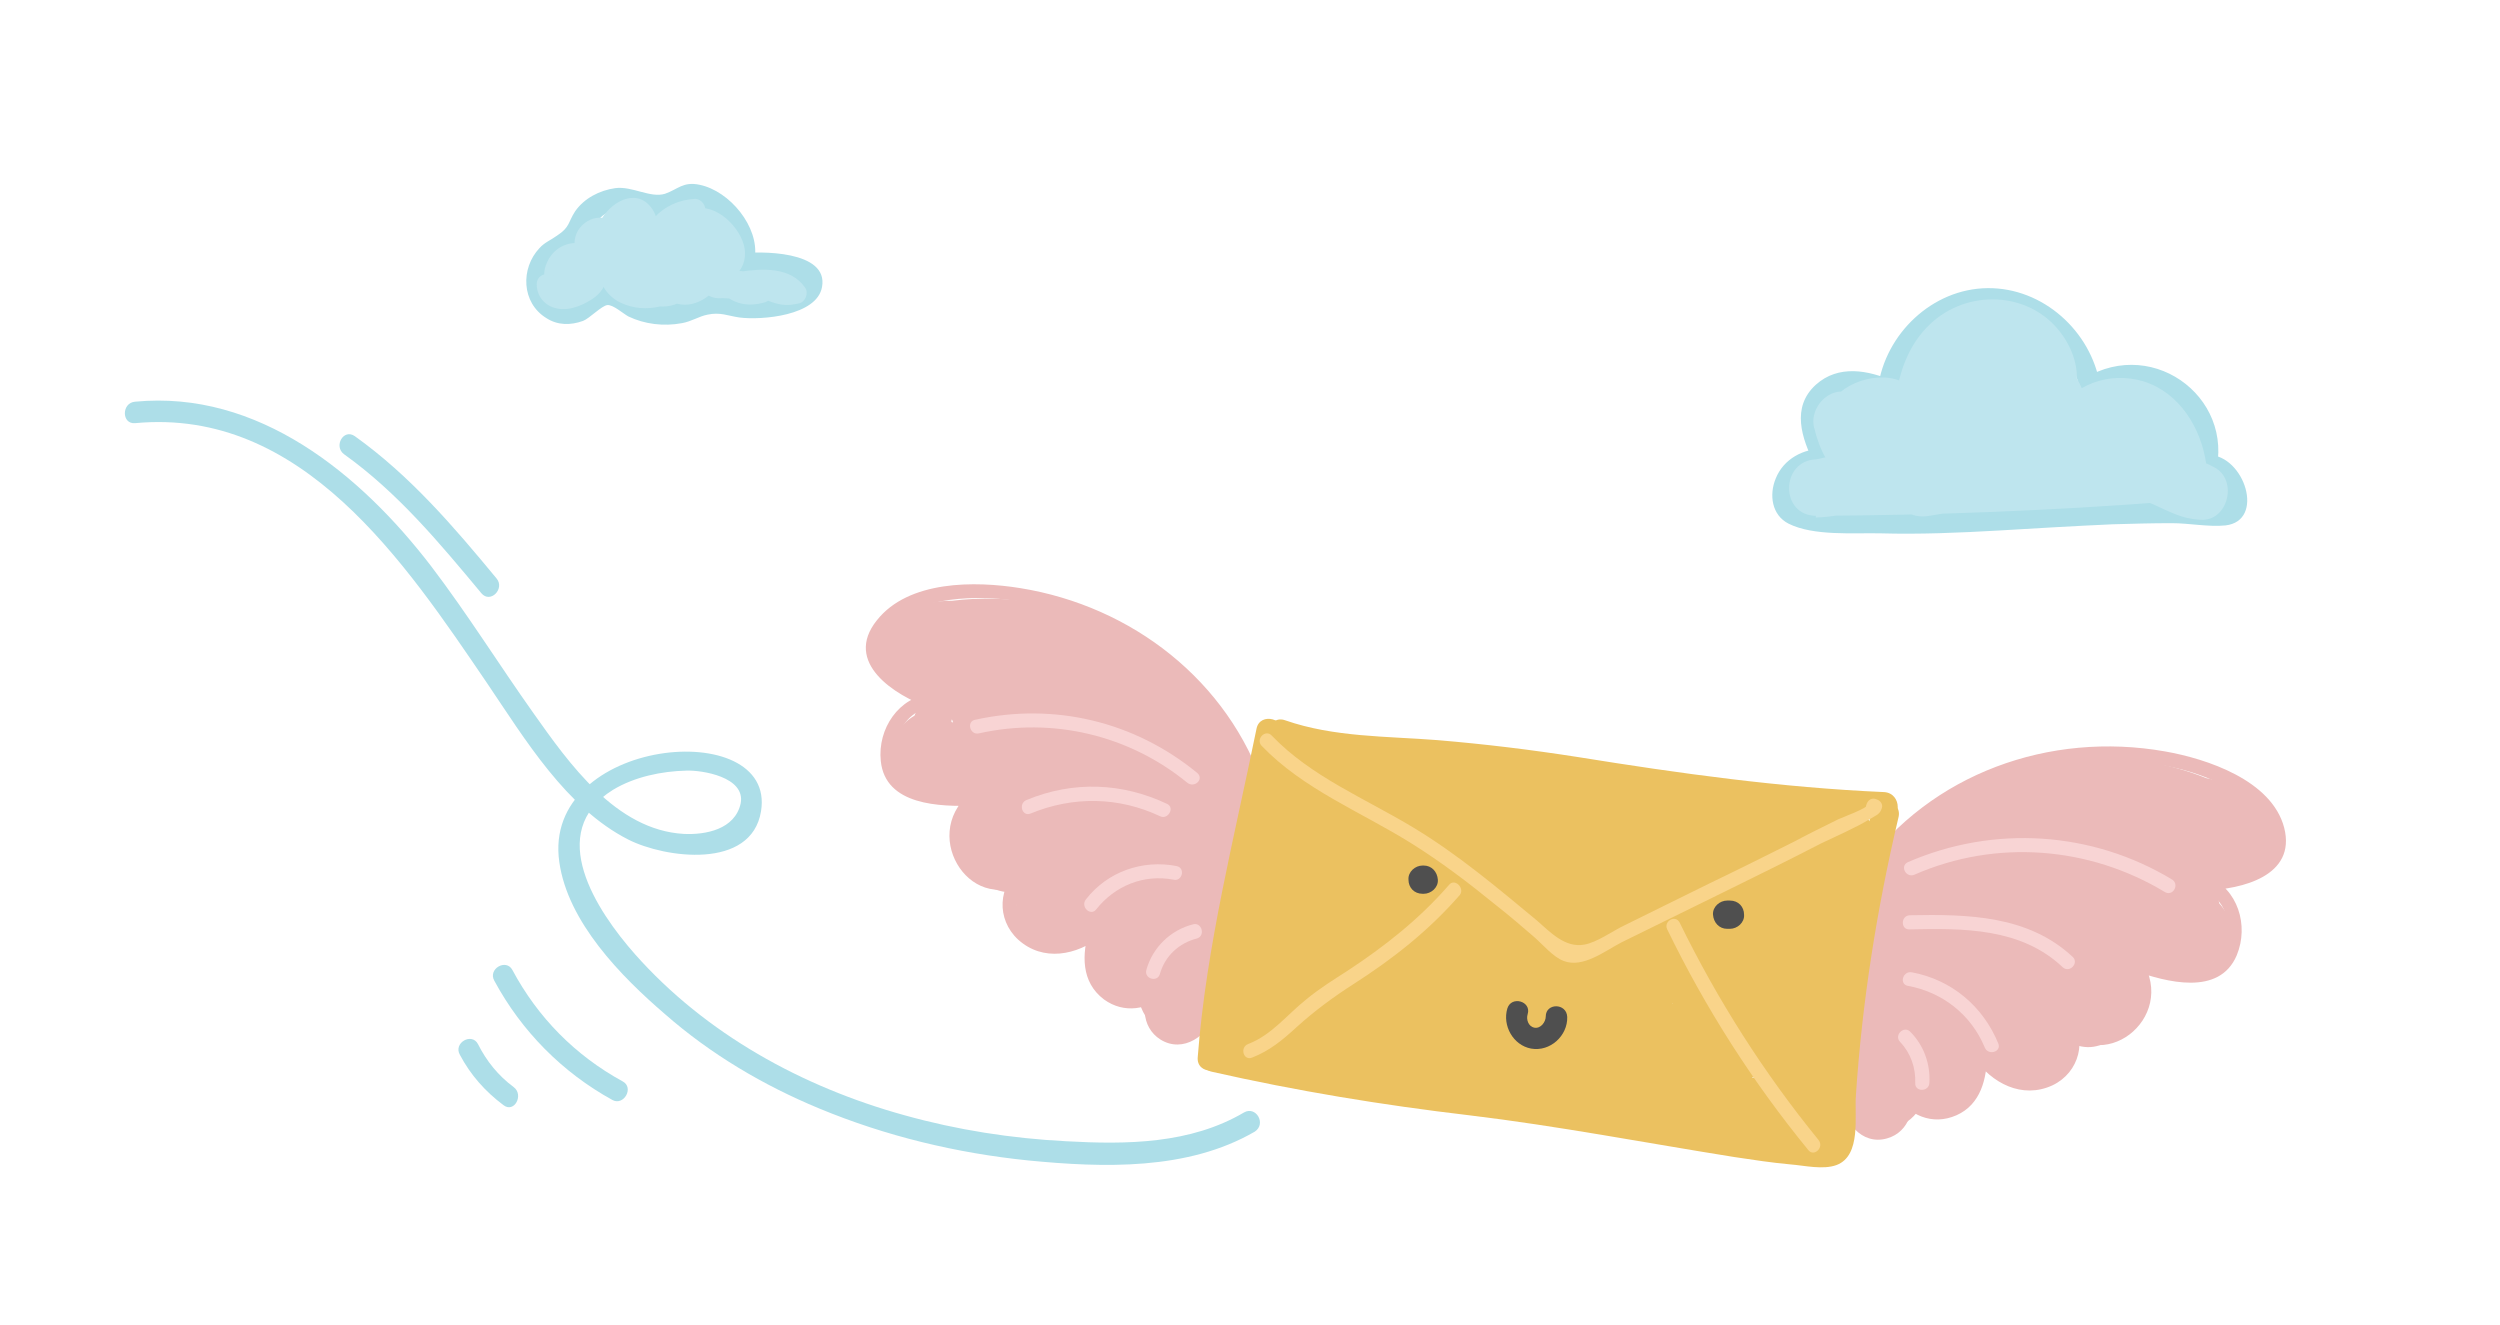 <?xml version="1.0" encoding="utf-8"?>
<!-- Generator: Adobe Illustrator 19.0.0, SVG Export Plug-In . SVG Version: 6.00 Build 0)  -->
<svg version="1.1" xmlns="http://www.w3.org/2000/svg" xmlns:xlink="http://www.w3.org/1999/xlink" x="0px" y="0px"
	 viewBox="0 0 442.5 234.5" style="enable-background:new 0 0 442.5 234.5;" xml:space="preserve">
<style type="text/css">
	.st0{fill:#EBBAB9;}
	.st1{fill:#F8D4D4;}
	.st2{fill:#EBC160;}
	.st3{fill:#F9D48A;}
	.st4{fill:#4F4F4F;}
	.st5{fill:#ADDEE8;}
	.st6{fill:#BEE5EE;}
</style>
<g id="wings">
	<g id="XMLID_91_">
		<g id="XMLID_109_">
			<path id="XMLID_113_" class="st0" d="M331.7,155.1c9-12.5,23.3-19.7,38.5-20.4c7.3-0.3,15,0.5,21.7,3.5c3.4,1.6,8,4.2,9.4,7.9
				c3,7.8-5.8,8.9-10.9,9c-1.5,0-1.6,1.9-0.3,2.5c6.2,2.5,5.5,12.7-1.3,13.9c-3.2,0.6-7.4-1-10.4-2c-1-0.4-2,0.9-1.4,1.8
				c4.6,7.3-5,15.9-10.5,8.4c-0.9-1.3-3.1-0.1-2.2,1.3c2.5,3.5,1.1,8.1-3.2,9.3c-3.9,1.2-7.4-1.2-9.5-4.3c-0.7-1-2.3-0.7-2.3,0.6
				c0,1.9,0,4.7-1.3,6.2c-2.9,3.7-7.8,3.6-10.4-0.4c-0.9-1.4-2.9-0.2-2.2,1.3c1.3,3.6,0.3,4.9-3.1,3.6c-2.9,0.9-4.1-0.1-3.6-3.1
				c0.1-1.6-2.4-1.6-2.5,0c-0.2,4.2,3.3,8.6,7.8,7.3c4-1.1,5.4-5.8,3.6-9.2c-0.7,0.4-1.4,0.8-2.2,1.3c2.4,3.8,6.6,5.7,10.9,3.8
				c4.3-1.9,5.4-6.5,5.4-10.8c-0.8,0.2-1.6,0.4-2.3,0.6c3.1,4.5,8.5,7.4,13.9,4.9c4.8-2.3,6.2-8.1,3.2-12.4
				c-0.7,0.4-1.4,0.8-2.2,1.3c7.4,10,21.3-0.7,14.8-11c-0.5,0.6-0.9,1.2-1.4,1.8c5.7,2,15.1,4.6,18.2-2.7c2.2-5.3,0.2-11.8-5.2-14
				c-0.1,0.8-0.2,1.6-0.3,2.5c6.3-0.2,16.1-2.5,13.9-11.1c-2.2-8.4-13.7-12.2-21.1-13.5c-20.4-3.6-41.4,3.9-53.6,20.8
				C328.6,155.1,330.8,156.4,331.7,155.1L331.7,155.1z"/>
		</g>
	</g>
	<g id="XMLID_90_">
		<g id="XMLID_104_">
			<path id="XMLID_108_" class="st0" d="M366.1,167.5c0.5-1,0.5-1.1,1.6-1.3c-2.8-3.7-5.6-7.3-8.5-11c-2.6,3.9-6.2,7.2-10.5,9
				c3.1,3.1,6.2,6.2,9.2,9.2c1.3-6.9,6.5-11.3,11.6-15.7c5.8-5-0.4-14.5-7.3-12.5c-4.5,1.3-8.6,3.2-12.3,6c3,3.9,6.1,7.9,9.1,11.8
				c3.2-4.2,6.1-8.4,8.5-13.1c2.8-5.5-1.9-13.2-8.5-11c-5.8,1.9-10.8,4.9-14.8,9.5c3.9,3,7.9,6.1,11.8,9.1c1.5-2.7,3-5.5,4.4-8.2
				c3.1-5.7-2-12.7-8.5-11c-4.5,1.2-8.1,3.2-11.6,6.1c-6.6,5.3,2.1,16.7,9.1,11.8c13-9.2,28.9-9.7,42.2-1c7.4,4.8,14.6-5.7,9.1-11.8
				c-7.8-8.7-22.1-7.8-28.3,2.3c-2.8,4.5-3.8,10.9,0.8,14.6c2.4,1.9,5.2,2.3,8.1,1.3c2.3-0.8,3.6-2.7,5.7-3.7
				c-1.3,0.3-2.5,0.7-3.8,1c0.1,0,0.2,0,0.3-0.1c-1.1-4.2-2.2-8.4-3.3-12.5c-2.6,2.5-5.8,5.1-5.8,9.1c0,1.8,0.7,3.7,1.8,5.2
				c0.1,0.1,1.8,1.8,1.6,1.4c0.5,1.1,0.1,2.9,0.5,4.2c0.7,2.1,2.1,3.9,4,5c3.6,2,7.3,1,10.3-1.5c5.7-4.6,0.3-12.1-5.3-12.8
				c-6.1-0.7-15-3.7-20.4,0.5c-5.9,4.6-2.8,12.1-4.7,18.3c-1.9,5.9,5.6,12.3,11,8.5c4.6-3.2,6.5-7.7,5.8-13.3
				c-0.7-5.7-1.7-10,0-15.7c1.1-3.6-1.3-8.5-5.2-9.2c-10.9-2-14.8,11.1-19.1,18.8c-2,3.7-5,7.6-6,11.8c-0.5,2.1-0.5,4.3,0.3,6.3
				c0.7,1.9,2.1,2.8,3,4.4c-0.3-1.9-0.5-3.9-0.8-5.8c-0.1,0.4-0.1,0.7-0.2,1.1c4.8,0,9.6,0,14.5,0c-2.3-6.5-6.9-12.8-13.8-14.7
				c-9-2.5-12.6,5.2-16.3,11.7c-2.2,3.9-0.4,10.1,4.5,11c2.1,0.4,3.8,0.5,5.9-0.1c-3.1-3.1-6.2-6.2-9.2-9.2
				c-0.4,1.7-0.8,2.5-1.8,3.9c4.3,2.5,8.6,5,13,7.6c4.6-6.8,0.6-16.4-7.7-17.4c-3.9-0.5-7.5,0.9-10.1,3.9c-2.5,2.9-1.6,6.2-3.2,9.3
				c-4.4,8.6,7.7,15.7,13,7.6c3.4-5.2,5.8-11,7.4-17c1-4,0.6-11.3,3.8-14.2c2.9-2.6,2.9-8.1,0-10.6c1.1,1,0.6,3.2,0.9,0.1
				c0.1-1.2,0-2.7-0.3-3.9c-0.6-2.4-2.3-4.5-4.6-5.4c-4.6-2-8.8,0.4-11.8,3.8c-6.5,7.6-4.6,17.2-6.9,26.2c-2.4,9.4,12.1,13.3,14.5,4
				c1.1-4.2,1.3-8.4,1.7-12.7c0.2-2.3,0.3-6.9,2.7-8.2c-1.9,0.3-3.9,0.5-5.8,0.8c0.2,0.1,0.5,0.1,0.7,0.2c-1.5-1.1-3-2.3-4.5-3.4
				c0.1,0.2,0.2,0.4,0.3,0.6c-0.3-1.3-0.7-2.5-1-3.8c0,4.7-0.5,8.9,3.5,12.4c0-3.5,0-7.1,0-10.6c-4.8,4.2-5.6,10-6.6,15.9
				c-1.2,6.6-3.3,12.7-6.9,18.3c4.3,2.5,8.6,5,13,7.6c0.8-1.6,1.4-3.1,1.8-4.8c0.1-0.9,0.3-1.8,0.4-2.7c0.8-2.8-1.5-4-7-3.5
				c-5.4,8.1,7.5,15.4,13,7.6c1.6-2.3,2.7-4.8,3.3-7.5c1.4-5.5-3.6-10.7-9.2-9.2c-0.3,0.1-0.6,0.2-1,0.3c1.3,0,2.7,0,4,0
				c-0.3-0.1-0.7-0.1-1-0.2c1.5,3.7,3,7.3,4.5,11c0.7-1.3,1.5-2.6,2.2-4c0.3-0.5,0.6-1.1,0.9-1.6c0.6-1,0.6-1.1,0.1-0.2
				c-1.3,0.3-2.5,0.7-3.8,1c1.4,0,2.9,3,3.3,4.1c2.2,6.2,13.3,8,14.5,0c0.5-3.3,0.4-6-1.8-8.6c-3.2-4,0,2-0.4,2
				c0.3-0.1,2.3-4.2,2.5-4.6c1.5-2.7,3-5.5,4.6-8.2c1-1.7,1.9-3.4,2.9-5.1c0.5-1,3.5-4.1,1.1-2.6c-1.9,0.3-3.9,0.5-5.8,0.8
				c0.4,0.1,0.7,0.1,1.1,0.2c-1.7-3.1-3.5-6.2-5.2-9.2c-1.2,3.9-1.9,8.1-1.8,12.3c0.1,1.8,0.3,3.7,0.6,5.5c0.2,1.1,0.4,2.2,0.7,3.3
				c0.3,1.2,0.8,0.8,1.5-1c3.7,2.8,7.3,5.6,11,8.5c0.8-2.5,1.3-5,1.5-7.7c0.1-1.1,0.1-2.2,0-3.3c0-0.5-0.1-1-0.1-1.5
				c0-1.7-0.6-1-1.8,2.1c-1.3,0.3-2.5,0.7-3.8,1c4.8-0.4,10.1,1,14.9,1.5c-1.8-4.3-3.5-8.5-5.3-12.8c-0.2,0.1-0.3,0.3-0.5,0.4
				c1.8-0.7,3.5-1.5,5.3-2.2c-0.2,0-0.5-0.1-0.7-0.1c1.8,0.7,3.5,1.5,5.3,2.2c1.4,1.2,1.7,4.2,1.1,0.4c-0.2-1.5-0.6-2.6-1.2-4
				c-0.4-0.8-0.8-1.4-1.3-2.1c-1.3-1.9-2.4-4.1-0.9-0.2c-0.3,1.9-0.5,3.9-0.8,5.8c0.4-0.7,1.9-1.7,2.4-2.2c4.2-4.1,2-10.9-3.3-12.5
				c-2.8-0.9-5.5-0.7-8.1,0.5c-1.8,0.8-3.1,2.5-4.8,3.3c2.5,0,5,0,7.6,0c-0.2-0.1-0.4-0.2-0.6-0.4c1.1,1.5,2.3,3,3.4,4.5
				c0.9,2.6-0.2,0,2.2-0.2c1.4-0.1,2.2,0.9,3,1.8c3-3.9,6.1-7.9,9.1-11.8c-17.4-11.4-40.3-11.1-57.4,1c3,3.9,6.1,7.9,9.1,11.8
				c1.5-1.2,3.2-1.8,5-2.2c-2.8-3.7-5.6-7.3-8.5-11c-1.5,2.7-3,5.5-4.4,8.2c-3.9,7.2,6,15.7,11.8,9.1c2.3-2.7,4.8-4.5,8.2-5.7
				c-2.8-3.7-5.6-7.3-8.5-11c-1.8,3.5-3.8,6.9-6.2,10.1c-2.3,3-3.1,6.6-0.6,9.8c2,2.7,6.7,4.2,9.7,1.9c2.7-2.1,5.4-3.6,8.7-4.5
				c-2.4-4.2-4.9-8.4-7.3-12.5c-6.9,6-13.8,12.9-15.5,22.3c-0.9,4.9,3.4,11.6,9.2,9.2c8.2-3.4,14.6-8.5,19.5-15.9
				c3.7-5.6-2.4-12.7-8.5-11c-4.6,1.2-8.3,4-10.6,8.2C348.5,168.4,361.5,176,366.1,167.5L366.1,167.5z"/>
		</g>
	</g>
	<g id="XMLID_9_">
		<g id="XMLID_70_">
			<path id="XMLID_96_" class="st0" d="M223.8,139.6c-6.4-19.1-23.4-32.3-43.2-35.5c-8-1.3-19.8-1.4-25.4,5.7
				c-6,7.5,3.2,13.3,9.4,15.5c0.1-0.8,0.2-1.6,0.3-2.5c-5.8,0.5-9.6,6.2-9,11.9c0.8,7.9,10.5,8.1,16.6,7.9c-0.3-0.7-0.6-1.4-0.9-2.1
				c-9,7.7,0.8,22.3,10.7,15c-0.5-0.7-1-1.3-1.5-2c-4.2,3.2-4.5,9.2-0.6,12.8c4.4,4,10.4,2.8,14.7-0.6c-0.7-0.4-1.4-0.8-2.1-1.2
				c-1.3,4.4-1.5,9.3,2.6,12.4c3.6,2.6,7.8,1.8,11-0.9c-0.6-0.6-1.2-1.2-1.8-1.8c-2.8,2.7-2.7,7.6,0.8,9.8c4,2.5,8.6-0.7,9.6-4.8
				c0.4-1.6-2-2.2-2.4-0.7c-0.9,3.5-2.5,4.1-4.8,1.7c-3.2-0.5-3.6-2-1.4-4.3c1.2-1.1-0.6-2.8-1.8-1.8c-1.4,0.6-2.7,1.2-4.1,1.8
				c-2.6,0.1-4.2-1-4.7-3.6c-1.6-3-1.5-4.2-0.6-7.3c0.4-1.3-1.2-1.9-2.1-1.2c-3.2,2.5-7.8,3.7-11.1,0.6c-3-2.7-2.5-6.9,0.6-9.3
				c1.1-0.9-0.4-2.8-1.5-2c-7.5,5.6-14.6-5.1-7.7-11c0.8-0.7,0.2-2.2-0.9-2.1c-3.3,0.1-8.6,0.6-11.4-1.5c-4.9-3.7-2.4-12.7,3.9-13.3
				c1.4-0.1,1.7-2,0.3-2.5c-5.4-1.9-14.2-7.9-5.9-13.5c3.4-2.3,7.8-3.1,11.8-3.3c7.4-0.4,15.1,1.4,21.9,4.2
				c13.3,5.6,23.8,16.3,28.3,30C221.9,141.7,224.3,141.1,223.8,139.6L223.8,139.6z"/>
		</g>
	</g>
	<g id="XMLID_11_">
		<g id="XMLID_62_">
			<path id="XMLID_66_" class="st0" d="M199.4,138.2c-0.9-4.7-3.8-8.3-7.8-10.9c-5.6-3.5-12.8,2.3-11,8.5
				c2.2,7.7,6.4,14.5,12.6,19.7c5.3,4.4,12,1.3,12.8-5.3c1.1-9.5-3.5-18.1-8.3-25.9c-3.4,3.4-6.8,6.8-10.3,10.3
				c2.3,1.5,4.2,3.2,5.7,5.4c4.5,6.4,16.9,2.7,13.7-5.8c-1.6-4.3-2.8-8.7-3.6-13.2c-3.7,2.8-7.3,5.6-11,8.5c2.9,2.1,4.6,4.8,6,7.9
				c3.6,8.2,15.3,2.1,13.7-5.8c-0.6-3-1.2-6.1-1.8-9.1c-3.7,2.8-7.3,5.6-11,8.5c1.7,1,2.9,2.1,4,3.7c4.3-2.5,8.6-5,13-7.6
				c-13.2-17.3-34.5-25.2-55.7-19.1c1.9,4.6,3.9,9.1,5.8,13.7c1.1-0.6,2.1-1.2,3.3-0.5c1.5,0.8,0.7,2.3,1.6,1c1.5-1.1,3-2.3,4.5-3.4
				c-0.2,0.1-0.5,0.1-0.7,0.2c2.4,0.6,4.9,1.3,7.3,1.9c-1.4-1.3-2.1-3.3-3.6-4.6c-2.1-1.9-4.7-2.7-7.6-2.7c-5.8,0-9.2,6.3-6.5,11.3
				c0.4,0.8,1.3,2,1.6,2.9c0.3-1.9,0.5-3.9,0.8-5.8c1.2-1.5,2.4-2.4,0-1c-1.1,0.6-2.1,1.5-2.9,2.5c-0.7,0.8-1.4,1.7-1.9,2.6
				c-0.3,0.8-0.7,1.6-1,2.4c-0.7,1.4-0.1,0.9,1.6-1.6c1.9-0.3,3.9-0.5,5.8-0.8c-0.2,0-0.5-0.1-0.7-0.1c1.5,1.1,3,2.3,4.5,3.4
				c-0.1-0.2-0.2-0.4-0.4-0.5c-2.8,3.7-5.6,7.3-8.5,11c2.4,0.4,4.8,0.9,7.2,1.3c1.2,0.2,2.4,0.4,3.6,0.6c2.5,0.5,3.9,1.9,1.2-1.7
				c-2.1-2.9-1.6-2.6-2.5-0.4c-0.4,1-0.7,2.1-1,3.2c-0.6,2.5-0.8,5.2-0.8,7.8c4.7-1.3,9.3-2.5,14-3.8c-0.4,1.6-0.3,1.5,0.4-0.1
				c0.6-1,1.1-2,1.7-3c0.8-1.6,1.5-3.3,2.1-5c1.3-3.9,1.9-8.1,1.9-12.3c-2.5,2.5-5,5-7.5,7.5c0.3,0,0.6,0,0.8,0
				c-1.8-0.7-3.5-1.5-5.3-2.2c-0.5-1.2-0.5-1.1-0.2,0.1c0.2,1,0.4,1.9,0.6,2.9c0.3,1.3,0.5,2.6,0.8,3.8c0.7,3.4,1.4,6.8,2.1,10.2
				c0.3,1.3,0.4,3,0.9,4.3c0.1,0.6,0.2,1.1,0.4,1.7c2.4-2.8,2.8-3.8,1.2-3c-2.6,0.6-4.7,4.3-5,6.6c-1.3,8.5,8.5,12.8,13.7,5.8
				c0.1-0.1,4.5-3.3,4.4-2.8c-1.2-0.8-2.4-1.5-3.6-2.3c0.1,0.6,0.2,1.2,0.4,1.8c0,1.6,0.8,3.8,1.1,5.3c2.4-3.2,4.8-6.3,7.2-9.5
				c-0.3,0-0.7-0.1-1-0.1c1.3,0.3,2.5,0.7,3.8,1c-0.3-0.2-0.6-0.4-0.8-0.5c-5.1-3.2-11,1.1-11.3,6.5c-0.2,2.8,0.2,5.5,1,8.2
				c2.9,9.2,17.2,5.3,14.5-4c-4.8-1.7-7.4-1.1-7.7,1.7c-0.1,0.8-0.2,1.5-0.3,2.3c-0.2,1.9,0,3.6,0.3,5.5c4.8-1.3,9.6-2.7,14.5-4
				c-1.8-6.3-1.9-12.7-1.1-19.1c0.8-6.3,1.6-11.9-1.8-17.6c-0.9,3.4-1.8,6.8-2.7,10.3c2.3-1,3.8-2.8,5-5.1c0.4-0.9,0.8-1.8,1-2.7
				c0.4-1.7,1.3-2.5-0.7-0.2c-1.8,0.7-3.5,1.5-5.3,2.2c0.2,0,0.5,0,0.7,0.1c-1.8-0.7-3.5-1.5-5.3-2.2c1.8,1.7,0.3,6.6-0.1,8.6
				c-0.9,4.2-1.9,8.3-2.1,12.6c-0.5,9.6,14.5,9.6,15,0c0.5-9.6,5.3-18.4,0.7-27.8c-2-4.1-6-7.4-10.9-6c-2,0.6-3.8,2.1-4.9,3.9
				c-0.6,1-1.1,2.5-1.3,3.6c-0.1,0.4-0.2,0.8-0.2,1.3c-0.3,1.3,0,0.9,0.9-1.2c-3.7,1.6-4.6,7.1-2.7,10.3c1.1,1.8,0.5,4,0.2,6
				c-0.4,3.1-0.8,6.1-1,9.2c-0.3,6,0.5,12.1,2.1,18c2.7,9.4,16.1,5.4,14.5-4c-0.4-2.5,1.1-5.8,0-8.9c-1.4-4-4.8-6.7-9-7.4
				c-8.4-1.4-14.5,6.9-12.2,14.7c4.8-1.3,9.6-2.7,14.5-4c-0.5-1.7-0.6-2.5-0.5-4.2c-3.8,2.2-7.5,4.3-11.3,6.5
				c1.8,1.2,3.5,1.4,5.6,1.7c5.2,0.6,8.1-5.3,7.2-9.5c-1.5-7.3-2.8-15.6-12.2-15.7c-7.3-0.1-13.3,4.6-17.5,10.2
				c4.6,1.9,9.1,3.9,13.7,5.8c-0.2,1.2-2.5,2.6-0.3,1.5c1.1-0.5,2-1.7,2.7-2.7c1.2-1.7,1.9-3.8,2-5.9c0.2-4.6-1.6-9.6-2.5-14
				c-1.6-7.7-1.8-22.4-12.6-22.4c-4.1,0-7.5,3.4-7.5,7.5c0,5.6-2,9.3-4.4,14.1c-2.1,4.4-2.7,9.7,0.4,13.8c4.2,5.5,14,4.3,14-3.8
				c0-6.5,5.4-12.8,0.7-18.9c-4.1-5.3-13.3-5.2-19.4-6.3c-5.9-1.1-12.4,5.1-8.5,11c2.1,3.2,5.6,5.1,9.5,4.1c1.8-0.5,3.4-1.5,4.6-3
				c1.1-1.3,1.2-3.5,2.2-4.6c-1.3,1.4,0.9,0.1,1.4-0.2c1.8-1,3.3-3,3.8-5c1.1-3.8-1.4-7.3-3.1-10.4c-2.2,3.8-4.3,7.5-6.5,11.3
				c0.4,0,0.8,0,1.2,0c-1.3-0.3-2.5-0.7-3.8-1c0-0.6,0.1-0.6,0.3,0.1c0.2,0.4,0.4,0.7,0.6,1c0.7,1,1.3,1.9,2.3,2.7
				c2.3,1.9,5.1,2.7,8,1.8c6-2,7.1-8.9,5.6-14.3c-3.2-11.6-16.5-16.1-26.6-10.1c-7.2,4.3-2.5,16.1,5.8,13.7
				c14.2-4,29.7,0.3,38.8,12.2c2.5,3.2,6.4,4.9,10.3,2.7c3.3-1.9,5-6.9,2.7-10.3c-2.6-3.8-5.5-6.7-9.4-9.1c-5.9-3.7-12.2,2.4-11,8.5
				c0.6,3,1.2,6.1,1.8,9.1c4.6-1.9,9.1-3.9,13.7-5.8c-2.5-5.6-6.5-9.8-11.4-13.3c-5.9-4.2-12,2.7-11,8.5c0.8,4.5,2,8.9,3.6,13.2
				c4.6-1.9,9.1-3.9,13.7-5.8c-3.1-4.4-6.6-7.9-11.1-10.8c-6.3-4.1-14.1,4-10.3,10.3c3.6,5.8,7.1,11.4,6.3,18.4
				c4.3-1.8,8.5-3.5,12.8-5.3c-4.3-3.6-7.2-7.7-8.7-13.1c-3.7,2.8-7.3,5.6-11,8.5c1,0.6,0.7,0.6,0.9,1.9
				C186.8,151.6,201.3,147.6,199.4,138.2L199.4,138.2z"/>
		</g>
	</g>
	<g id="XMLID_10_">
		<g id="XMLID_123_">
			<path id="XMLID_127_" class="st1" d="M211.9,136.8c-11.1-9.1-25.3-12.5-39.3-9.4c-1.6,0.3-0.9,2.8,0.7,2.4
				c13-2.9,26.5,0.3,36.8,8.7C211.4,139.6,213.2,137.9,211.9,136.8L211.9,136.8z"/>
		</g>
	</g>
	<g id="XMLID_12_">
		<g id="XMLID_130_">
			<path id="XMLID_134_" class="st1" d="M206.6,142.3c-8-3.8-16.7-4.1-24.9-0.7c-1.5,0.6-0.8,3,0.7,2.4c7.5-3.1,15.6-3,23,0.5
				C206.7,145.1,208,143,206.6,142.3L206.6,142.3z"/>
		</g>
	</g>
	<g id="XMLID_13_">
		<g id="XMLID_137_">
			<path id="XMLID_141_" class="st1" d="M208.3,153.3c-6.1-1.2-12.3,1-16.1,5.9c-1,1.3,0.8,3,1.8,1.8c3.3-4.2,8.4-6.3,13.7-5.3
				C209.2,156.1,209.9,153.7,208.3,153.3L208.3,153.3z"/>
		</g>
	</g>
	<g id="XMLID_14_">
		<g id="XMLID_144_">
			<path id="XMLID_148_" class="st1" d="M211.2,163.6c-4,1-7.2,4.1-8.3,8.1c-0.4,1.6,2,2.2,2.4,0.7c0.9-3.2,3.4-5.5,6.6-6.3
				C213.4,165.6,212.7,163.2,211.2,163.6L211.2,163.6z"/>
		</g>
	</g>
	<g id="XMLID_15_">
		<g id="XMLID_151_">
			<path id="XMLID_155_" class="st1" d="M338.9,154.8c14.4-6.3,30.9-5,44.3,3.1c1.4,0.8,2.6-1.3,1.3-2.2
				c-14.2-8.6-31.6-9.7-46.8-3.1C336.2,153.3,337.4,155.5,338.9,154.8L338.9,154.8z"/>
		</g>
	</g>
	<g id="XMLID_50_">
		<g id="XMLID_158_">
			<path id="XMLID_162_" class="st1" d="M338,164.5c9.5-0.2,19.7-0.3,27.1,6.7c1.2,1.1,2.9-0.7,1.8-1.8c-7.9-7.4-18.6-7.6-28.9-7.4
				C336.4,162.1,336.4,164.6,338,164.5L338,164.5z"/>
		</g>
	</g>
	<g id="XMLID_58_">
		<g id="XMLID_165_">
			<path id="XMLID_169_" class="st1" d="M337.7,174.5c6.1,1.1,11.2,5.1,13.6,10.9c0.6,1.5,3,0.8,2.4-0.7
				c-2.7-6.6-8.3-11.3-15.3-12.6C336.8,171.8,336.1,174.2,337.7,174.5L337.7,174.5z"/>
		</g>
	</g>
	<g id="XMLID_114_">
		<g id="XMLID_172_">
			<path id="XMLID_176_" class="st1" d="M336.3,184.4c1.9,2,2.8,4.6,2.7,7.3c-0.1,1.6,2.4,1.6,2.5,0c0.2-3.4-1-6.7-3.4-9.1
				C337,181.5,335.2,183.2,336.3,184.4L336.3,184.4z"/>
		</g>
	</g>
</g>
<g id="letter">
	<g id="XMLID_1_">
		<g id="XMLID_97_">
			<path id="XMLID_103_" class="st2" d="M333.5,140.2c-18.3-0.8-36.2-3.3-54.2-6.2c-8.3-1.3-16.5-2.3-24.9-3
				c-8.9-0.7-18.3-0.5-26.9-3.5c-3-1.1-4.4,3.8-1.3,4.8c7.8,2.7,16.2,2.7,24.3,3.3c9.9,0.7,19.6,1.8,29.4,3.4
				c17.8,2.9,35.6,5.3,53.6,6C336.7,145.4,336.7,140.4,333.5,140.2L333.5,140.2z"/>
		</g>
	</g>
	<g id="XMLID_2_">
		<g id="XMLID_59_">
			<path id="XMLID_95_" class="st2" d="M331.3,143.5c-3.2,13.4-5.5,27-6.9,40.7c-0.4,3.5-0.6,7.1-0.9,10.6c-0.1,1.6-0.1,3.2-0.3,4.8
				c-0.3,2.6,0.2,2-2.6,1.8c-7.3-0.5-14.4-1.7-21.6-3.1c-27.6-5.2-55.7-7.2-83.2-13.4c-3.1-0.7-4.5,4.1-1.3,4.8
				c15,3.4,30.2,5.9,45.5,7.7c15.8,1.9,31.3,4.9,47,7.4c3.3,0.5,6.6,1,9.9,1.3c2.5,0.2,5.8,1,8.2,0.1c4.4-1.7,3.1-8.7,3.4-12.4
				c1.1-16.5,3.7-32.9,7.5-49C336.9,141.7,332.1,140.3,331.3,143.5L331.3,143.5z"/>
		</g>
	</g>
	<g id="XMLID_3_">
		<g id="XMLID_51_">
			<path id="XMLID_57_" class="st2" d="M222.4,129c-3.9,19.2-8.9,38.5-10.4,58.1c-0.3,3.2,4.7,3.2,5,0c1.5-19.1,6.4-38,10.2-56.7
				C227.9,127.2,223,125.9,222.4,129L222.4,129z"/>
		</g>
	</g>
	<g id="XMLID_4_">
		<g id="XMLID_43_">
			<path id="XMLID_49_" class="st2" d="M245.8,160.8c8.9-6.1,0.5-22.9-9.9-18.1c-4.6,2.1-6.4,8.4-7.3,12.9
				c-1.2,6.4-0.7,12.9,1.5,19.1c1.8,4.9,7.8,4.6,9.6,0c6.1-14.9,6.5-34.7-9.4-43.6c-3.6-2-7.1,0.6-7.5,4.3
				c-2,15.4-3.3,31.1-6.1,46.4c-0.6,3.5,1.4,5.9,4.8,6.3c16.9,2,33.8,3.9,50.7,6.4c15.9,2.4,32.9,3.7,47.9,9.9
				c2.9,1.2,6.5-1.9,6.3-4.8c-0.2-3.4,0.2-7.5-0.8-10.8c-0.9-3-3.2-4.1-6-5.2c-6.5-2.6-13.4-4.2-20.3-5.4
				c-13.9-2.3-28.2-2.8-41.9-6.5c-6.9-1.8-12.5-5.1-18.9-8c-5.3-2.4-12.1-1.8-15,3.9c-2.6,5.2,0,11.7,4.8,14.7
				c5.9,3.7,13.9,3,20.6,3.4c18.7,1.1,37.3,2.6,55.4,7.6c3.1,0.9,6.4-1.6,6.3-4.8c-0.1-6.8-4.7-14.9-8.1-20.8
				c-3.9-6.8-9.2-12.4-16-16.4c-6.8-4-14.5-6.6-21.8-9.5c-4.8-1.9-9.5-3.8-14.3-5.7c-3.8-1.5-7.7-3.6-11.9-3.9
				c-6.7-0.6-14.3,4.3-12.7,11.9c1.7,8.2,10.3,7.2,16.5,6.6c9-0.9,17.7,3,25.2,7.5c5.7,3.4,14.6,8.8,15.6,16
				c0.4-1.6,0.9-3.2,1.3-4.9c-0.2,0.2-0.4,0.4-0.7,0.7c1.2-0.5,2.4-1,3.5-1.5c-3.1,0.1-8.5-5-10.9-6.8c-3.6-2.6-7.2-5.2-11-7.5
				c-6.1-3.6-14.3-7.4-20.8-2.4c-12.9,10,6.9,29.7,18.8,22.1c13.2-8.4-3.3-31.1-16.3-26c-7.4,3-7,10.9-2.7,16.2
				c5.4,6.6,14.2,10,22.4,11.4c4,0.7,8.2-3.3,5.6-7.3c-3.1-4.9-7-8.7-12-11.6c-5.6-3.2-10.6,5.4-5,8.6c10.4,5.9,23.8,6.5,33,14.2
				c1.6-2.8,3.2-5.6,4.9-8.4c-9.1-1.6-18.1-3.7-27-6.1c-0.9,3.2-1.8,6.4-2.7,9.6c6.6,1.7,13.5,3.3,20.3,1.5c5.9-1.6,10.4-5.7,15.4-9
				c9.9-6.6,22.2-7.4,31.7-14.9c3.6-2.8,0.4-8.4-3.5-8.5c-14.1-0.4-28.8,0-42.8-2c-13.6-1.9-24.9-10.1-39.1-8
				c-6.1,0.9-3.7,9.2,1.3,9.8c9.8,1.3,19.7,1.9,29.5,2.7c5.1,0.4,10.2,0.9,15.2,1.6c4.3,0.7,10.3,1,14.2,3c-0.8-1-1.5-2-2.3-3
				c0,0.3,0.1,0.6,0.1,0.9c0.2-1.3,0.3-2.6,0.5-3.9c0.6-0.8-2.8,1.1-3.5,1.3c-2,0.8-4,1.4-6,2c-4,1.1-7.9,1.8-12,2.1
				c-6.4,0.5-6.4,9.6,0,10c14.8,1,31.3,4.4,45.5-1c-2.1-2.1-4.1-4.1-6.2-6.2c-1.7,11-2.5,22.9-6.2,33.4c2.8-0.7,5.6-1.5,8.4-2.2
				c-1.6-1.6-0.9-5.6-1-7.6c-0.1-2.7,0-5.5-0.6-8.2c-1-4.7-4.6-8.7-9.7-8.4c-5,0.3-8.8,4.4-9.7,9.1c-1.2,6.4,3.1,11.4,4.4,17.3
				c3-1.3,6.1-2.6,9.1-3.9c-3.4-7.7-7.6-14.9-12.5-21.8c-1.7-2.4-5.6-3.6-7.9-1c-5.5,6.3,1,12,7.5,12.7c8,0.9,14.5-3.8,20.4-8.6
				c5-4.1-2.1-11.1-7.1-7.1c-2.6,2.1-11,9-14.3,4.8c0.5,1.2,1,2.4,1.5,3.5c0-0.4,0-0.7-0.1-1.1c-0.5,1.2-1,2.4-1.5,3.5
				c0.2-0.3,0.4-0.5,0.7-0.8c-2.6-0.3-5.2-0.7-7.9-1c4.9,6.9,9.1,14.1,12.5,21.8c2.4,5.4,10.3,1.4,9.1-3.9c-0.8-3.4-2.6-6.3-3.7-9.6
				c-0.6-1.3-0.7-2.6-0.4-3.9c-0.2-0.1-0.4-0.3-0.6-0.4c-0.3,1.2,0.4,3.9,0.5,5.2c0.2,5.8-0.3,11.9,4,16.4c2.8,2.9,7.1,1.2,8.4-2.2
				c3.8-10.6,4.5-22.4,6.2-33.4c0.5-3.3-2.2-7.7-6.2-6.2c-13.2,5-29.1,1.6-42.9,0.6c0,3.3,0,6.7,0,10c8.9-0.6,19.1-2.4,26.9-7.1
				c2.8-1.7,4.8-4.6,3.7-8c-1.2-3.8-5.6-4.4-8.9-5.2c-18.8-4.4-38.3-4-57.3-6.5c0.4,3.3,0.9,6.5,1.3,9.8c7.1-1,13.9,1.9,20.4,4.3
				c5.9,2.2,11.8,3.7,18.1,4.3c13.5,1.4,27.2,1.3,40.7,1.8c-1.2-2.8-2.4-5.7-3.5-8.5c-7.8,6.1-18.5,6.9-27.1,11.7
				c-4.4,2.4-8,6.1-12.5,8.4c-5.9,3-12,1.4-18.1-0.2c-6.2-1.6-8.9,8-2.7,9.6c8.9,2.4,17.9,4.4,27,6.1c4.4,0.8,9.1-4.8,4.9-8.4
				c-10.3-8.6-23.7-9.3-35.1-15.8c-1.7,2.9-3.4,5.8-5,8.6c3.6,2,6.2,4.5,8.4,8c1.9-2.4,3.8-4.9,5.6-7.3c-4.5-0.7-8.8-1.9-12.7-4.2
				c-1.6-1-2.9-2.1-4.3-3.4c-2.5-2.2,0.2-0.7,1.5,0.2c1.8,1.2,6.9,8.5,1.7,6.7c-3.1-1.1-8-7-1.7-5.4c8.1,2.1,15.3,9.5,22.1,14
				c4.1,2.7,15.4,9.2,16.7-0.2c0.9-6.5-6.5-13.8-11-17.5c-6.2-5-13.2-9.1-20.6-12.1c-3.9-1.6-7.9-2.6-12.1-3.1c-2-0.2-4-0.3-6-0.2
				c-1.7,0.1-5.6-0.1-6.9,0.8c-0.3,0-0.6,0-0.9,0c0.7,0.5,1.6,0.8,2.5,0.8c1,0.3,1.9,0.4,2.8,0.8c2.4,0.8,4.7,1.9,7.1,2.8
				c4.8,1.9,9.5,3.8,14.3,5.7c8.7,3.5,18.7,6.4,25.6,13.1c3.3,3.1,5.7,7,7.7,11c1.8,3.6,5.2,8.9,5.2,13c2.1-1.6,4.2-3.2,6.3-4.8
				c-14.7-4-29.8-5.9-44.9-7.1c-7.7-0.6-15.5-0.6-23.2-1.4c-1.5-0.2-8-2.4-5.6-2.8c1.8-0.3,6.5,3.4,8.2,4.2
				c11.7,5.4,24.3,7.3,36.9,8.9c6.6,0.8,13.2,1.5,19.8,2.7c6.2,1.1,14.5,2.2,19.9,5.8c-0.8-1-1.5-2-2.3-3c0.7,2.7,0.4,5.9,0.6,8.6
				c2.1-1.6,4.2-3.2,6.3-4.8c-15.6-6.4-33.3-7.8-49.8-10.2c-17.1-2.5-34.3-4.5-51.5-6.5c1.6,2.1,3.2,4.2,4.8,6.3
				c3-16.2,4.4-32.7,6.5-49c-2.5,1.4-5,2.9-7.5,4.3c11.9,6.7,9.1,21.8,4.9,32.3c3.2,0,6.4,0,9.6,0c-1.5-4.2-2.2-8.4-1.6-12.8
				c0.3-2,1.3-3.9,1.5-5.8c1.1-1.4,1-1.8-0.3-1.1c0.4,0.8,0.4,1.5,0,2.3c0.8-1,1.5-2,2.3-3c-0.3,0.2-0.6,0.4-0.9,0.6
				C235.4,155.8,240.4,164.4,245.8,160.8L245.8,160.8z"/>
		</g>
	</g>
	<g id="XMLID_5_">
		<g id="XMLID_36_">
			<path id="XMLID_41_" class="st3" d="M332.7,143.2c0-0.1,0.1-0.2,0.1-0.3c-0.5,0.3-1,0.6-1.5,0.9c0.1,0,0.2,0.1,0.3,0.1
				c-0.3-0.5-0.6-1-0.9-1.5c-0.3,0.7-4.4,2.2-5.3,2.6c-2.6,1.3-5.3,2.6-7.9,4c-5,2.5-10,5-15,7.4c-5,2.5-10,4.9-15,7.4
				c-2.1,1-4.8,3-7.1,3.4c-3.4,0.6-6-2.2-8.4-4.3c-7-5.8-14-11.7-21.8-16.4c-8.6-5.2-18.1-9-25.1-16.3c-1.1-1.2-2.9,0.6-1.8,1.8
				c7.4,7.7,17.4,11.6,26.4,17.2c5.3,3.3,10.3,7.1,15.2,11.1c2.3,1.8,4.5,3.7,6.7,5.6c1.5,1.3,3.3,3.5,5.2,4.2
				c3.4,1.3,7.3-1.8,10.2-3.3c5.9-2.9,11.8-5.8,17.7-8.7c5.9-2.9,11.8-5.8,17.6-8.8c2.9-1.4,6-2.7,8.8-4.4c1.1-0.7,1.6-0.7,2-1.9
				c0.2-0.7-0.3-1.3-0.9-1.5c-0.1,0-0.2-0.1-0.3-0.1c-0.7-0.2-1.3,0.3-1.5,0.9c0,0.1-0.1,0.2-0.1,0.3
				C329.8,144.1,332.2,144.7,332.7,143.2L332.7,143.2z"/>
		</g>
	</g>
	<g id="XMLID_6_">
		<g id="XMLID_29_">
			<path id="XMLID_34_" class="st3" d="M256.5,156.6c-5.3,6.1-11.4,10.9-18.1,15.3c-2.5,1.6-4.9,3.1-7.2,5
				c-3.4,2.7-6.1,6.3-10.3,7.9c-1.5,0.6-0.8,3,0.7,2.4c3.1-1.2,5.4-3.1,7.9-5.4c3.2-2.9,6.6-5.4,10.2-7.7c7-4.5,13.2-9.4,18.7-15.7
				C259.3,157.2,257.5,155.4,256.5,156.6L256.5,156.6z"/>
		</g>
	</g>
	<g id="XMLID_7_">
		<g id="XMLID_22_">
			<path id="XMLID_27_" class="st3" d="M295.1,164.5c6.8,14,15.1,27,25,39.1c1,1.2,2.8-0.5,1.8-1.8c-9.7-11.9-17.9-24.8-24.6-38.5
				C296.5,161.8,294.4,163.1,295.1,164.5L295.1,164.5z"/>
		</g>
	</g>
	<g id="XMLID_121_">
		<g id="XMLID_179_">
			<path id="XMLID_183_" class="st4" d="M306.2,159.4c-0.2,0-0.3,0-0.5,0c-1.3,0-2.6,1.1-2.5,2.5c0.1,1.4,1.1,2.5,2.5,2.5
				c0.2,0,0.3,0,0.5,0c1.3,0,2.6-1.1,2.5-2.5C308.7,160.5,307.7,159.4,306.2,159.4L306.2,159.4z"/>
		</g>
	</g>
	<g id="XMLID_128_">
		<g id="XMLID_186_">
			<path id="XMLID_190_" class="st4" d="M251.8,158.2c0.1,0,0.2,0,0.2,0c1.3,0,2.6-1.1,2.5-2.5c-0.1-1.4-1.1-2.5-2.5-2.5
				c-0.1,0-0.2,0-0.2,0c-1.3,0-2.6,1.1-2.5,2.5C249.3,157.1,250.3,158.2,251.8,158.2L251.8,158.2z"/>
		</g>
	</g>
	<g id="XMLID_135_">
		<g id="XMLID_193_">
			<path id="XMLID_197_" class="st4" d="M273.6,179.9c0,1-0.9,2.2-2,2c-1.1-0.2-1.5-1.5-1.2-2.4c0.7-2.3-2.9-3.3-3.6-1
				c-0.9,3,1,6.5,4.2,7.1c3.4,0.6,6.5-2.3,6.4-5.6C277.3,177.5,273.6,177.5,273.6,179.9L273.6,179.9z"/>
		</g>
	</g>
	<g id="XMLID_8_">
		<g id="XMLID_177_">
			<path id="XMLID_192_" class="st5" d="M220.2,196.9c-9.5,5.6-20.8,5.7-31.5,5.1c-9.7-0.5-19.3-2-28.6-4.6
				c-18.1-5-35.2-14.4-47.7-28.5c-6.8-7.7-16-21.6-3.9-29.1c3.8-2.3,8.6-3.3,13-3.4c2.7-0.1,10.5,1.1,9.6,5.8
				c-1,4.6-6.2,5.6-10.1,5.4c-12-0.7-20.3-12.5-26.6-21.4c-6.1-8.6-11.7-17.6-18.1-26C63.8,83.9,45.7,69,23.9,71.1
				c-2.4,0.2-2.4,4,0,3.8c29.6-2.8,47.8,24.7,62.3,46c6.7,9.9,14,22.1,25,27.7c6.5,3.3,21.8,5.4,23.5-5c2.8-17-38.9-13.1-35.7,9
				c1.5,10.6,10.9,20.2,18.7,26.9c8.1,7.1,17.4,12.6,27.3,16.7c11.8,4.9,24.3,7.9,37,9.2c13.3,1.3,28.2,1.8,40.1-5.1
				C224.2,198.9,222.3,195.7,220.2,196.9L220.2,196.9z"/>
		</g>
	</g>
	<g id="XMLID_54_">
		<g id="XMLID_200_">
			<path id="XMLID_204_" class="st5" d="M87.9,102.4c-7.6-9.2-15.3-18.2-25.1-25.2c-2-1.4-3.8,1.8-1.9,3.2
				c9.5,6.8,16.9,15.7,24.3,24.6C86.8,106.9,89.4,104.2,87.9,102.4L87.9,102.4z"/>
		</g>
	</g>
	<g id="XMLID_116_">
		<g id="XMLID_207_">
			<path id="XMLID_211_" class="st5" d="M110.2,191.4c-8.4-4.6-15-11.3-19.5-19.7c-1.1-2.1-4.4-0.2-3.2,1.9
				c4.8,8.9,12,16.2,20.9,21.1C110.4,195.8,112.3,192.5,110.2,191.4L110.2,191.4z"/>
		</g>
	</g>
	<g id="XMLID_117_">
		<g id="XMLID_214_">
			<path id="XMLID_218_" class="st5" d="M90.9,192.4c-2.7-2-4.8-4.6-6.3-7.6c-1.1-2.1-4.4-0.2-3.2,1.9c1.9,3.6,4.5,6.5,7.7,8.9
				C91,197.1,92.8,193.8,90.9,192.4L90.9,192.4z"/>
		</g>
	</g>
	<g id="XMLID_118_">
		<g id="XMLID_221_">
			<path id="XMLID_225_" class="st5" d="M391.7,85.2c4.9-14-10.2-25.9-22.8-18.2c0.9,0.4,1.8,0.7,2.8,1.1
				c-1.6-9.5-10.1-17.2-19.9-17.1c-9.8,0.1-18.1,8.1-19.4,17.6c0.9-0.4,1.8-0.7,2.8-1.1c-4.5-2-9.8-3-13.8,0.6
				c-4.4,4-2.5,9.5-0.2,14.1c0.5-0.9,1.1-1.9,1.6-2.8c-3.6,0-7.1,1.8-8.5,5.3c-1.2,2.9-0.7,6.5,2.3,8c4.4,2.2,11.5,1.6,16.2,1.7
				c7,0.2,14-0.1,21-0.5c6.7-0.4,13.4-0.8,20.1-1.1c3.5-0.1,7-0.2,10.5-0.2c3.1,0,6.5,0.7,9.5,0.4c7.1-0.8,3.4-12.4-3-12.5
				c-2.4,0-2.4,3.7,0,3.8c3.3,1.4,3.9,2.7,2,4c-0.6,1-1.6,1.3-2.8,0.8c-1.2,0.1-2.6-0.1-3.8-0.1c-3.5-0.1-7,0-10.5,0.1
				c-6.7,0.2-13.4,0.7-20.1,1c-6.4,0.4-12.7,0.7-19.1,0.6c-3.5,0-7-0.1-10.5-0.4c-1.6-0.1-3.2-0.2-4.7-0.4c-0.8-0.1-1.7-0.2-2.5-0.3
				c-1.1-4.4,0.2-6.5,3.9-6.3c1.5,0,2.2-1.6,1.6-2.8c-1.6-3.2-3.4-7.4,0.4-9.9c2.7-1.8,5.8-0.9,8.5,0.3c1,0.4,2.6,0.2,2.8-1.1
				c1.1-7.8,7.6-14.7,15.8-14.8c8.2-0.1,14.9,6.5,16.3,14.3c0.2,1.2,1.8,1.7,2.8,1.1c9.9-6.1,21.1,3.1,17.3,14
				C387.2,86.5,390.9,87.5,391.7,85.2L391.7,85.2z"/>
		</g>
	</g>
	<g id="XMLID_119_">
		<g id="XMLID_228_">
			<path id="XMLID_232_" class="st5" d="M133.6,45.6c0.8-5.4-4.4-11.8-9.8-12.9c-2.9-0.6-3.8,0.8-6.1,1.6c-2.6,0.8-5.8-1.4-8.8-1
				c-2.8,0.4-5.5,1.8-7.1,4.1c-1.3,2-0.9,2.8-3.2,4.3c-1.1,0.8-2.2,1.2-3.1,2.2c-3.4,3.6-3.2,9.7,1.2,12.4c2,1.3,4.3,1.3,6.5,0.5
				c1.1-0.4,3.3-2.7,4.3-2.8c1-0.1,2.8,1.5,3.7,2c2.9,1.4,6.3,1.8,9.5,1.2c1.7-0.3,3-1.2,4.5-1.5c2.3-0.5,3.6,0.2,5.7,0.5
				c3.9,0.5,13.7-0.3,14.6-5.4c1.2-6.5-11.1-6.4-14.8-5.9c-2.4,0.3-1.4,4,1,3.6c1.2-0.2,9.5-1.1,8.8,2.3c-0.3,1.5-6.8,1.8-7.8,1.8
				c-3.1-0.2-5.3-1.7-8.3-0.7c-2.5,0.8-4.4,2-7.1,1.8c-2.9-0.1-4.6-1.4-7.1-2.7c-1.8-0.9-2.6-1.3-4.5-0.4c-2,1-6.3,7.1-8.7,0.3
				c-1.9-5.2,3.7-4.8,5.8-6.9c2.9-2.9,1.9-6.7,7.4-6.9c3-0.2,5.5,2.1,8.4,1.3c2.6-0.8,2.8-3.1,6.1-1.3c2.3,1.3,5.6,4.7,5.2,7.5
				C129.7,46.9,133.3,48,133.6,45.6L133.6,45.6z"/>
		</g>
	</g>
	<g id="XMLID_120_">
		<g id="XMLID_235_">
			<path id="XMLID_239_" class="st6" d="M115,43.7c1.8,1.2,1.8,2,0.1,2.4c-0.7,0.9-1.4,1.8-2.1,2.8c0.6,0.7,1.2,1.3,1.7,2
				c0.5,2,3.8,1.6,3.7-0.5c0.1-0.9,0.3-1.8,0.4-2.7c-1.1,0-2.2,0-3.2,0c0.1,0.2,0.1,0.3,0.2,0.5c0.9-0.2,1.7-0.4,2.6-0.7
				c-0.1-0.4-0.1-0.7-0.2-1.1c-1,0.1-2,0.3-2.9,0.4c0.3,0.6,0.5,1.2,0.8,1.7c0.5,2.4,3.9,1.3,3.6-1c0.8-5.5,2.7-6.3,5.8-2.6
				c-1.6,2.5-2.6,2.5-2.8,0c2.9-4.7,3.8-4.5,2.8,0.8c-1.9-1.4-2.6-3.3-2-5.5c-1,0.3-2.1,0.6-3.1,0.8c1.4,1.5,2.2,2.6,2.9,4.5
				c0.6,1.5,0.3,3.2,0.9,4.7c0.3,0.8,0.5,1.8,1.4,2.2c3.6,1.9,10.4-4,13.5,0.4c0.4-0.9,0.7-1.8,1.1-2.8c-4.5,0.9-7.5-3.8-12.3-1.3
				c-1.1,0.5-1.2,2.2-0.4,2.9c2.3,2.2,4.8,2.8,7.9,1.9c1.6-0.5,1.8-2.6,0.4-3.4c-1.3-0.8-2.4-1-3.9-1c-2.6,0.1-4.1-0.9-6.4-1.5
				c-1.8-0.5-3.2,0.4-4.9,0.9c-4,1.1-7.8,0.1-10.1-3.6c-0.8-1.3-2.4-1.1-3.2,0c-2.4,3.2-0.8,7.1,2.6,8.7c4.5,2.1,9.5,0.5,13-2.6
				c-1-0.8-2-1.5-2.9-2.3c-1.6,2-3.3,2.2-5.2,0.8c-0.3,1.2-0.6,2.3-0.9,3.5c4,0.4,7.7,0,11.6-1.2c-0.6-1-1.2-2.1-1.8-3.1
				c-1.3,1.4-3.3-2.1-3.4-3.2c0-0.8,1.7-2.4,2.1-3c1.1-1.6,1.9-3,2.4-4.9c0.3-1.1-0.6-2.4-1.8-2.4c-5.8,0.3-10.1,4.9-9.6,10.8
				c0.2,2.1,3,2.5,3.7,0.5c3.7-10.5-13.5-12.4-12.7-2.2c0.3,3.6,4.3,6.7,7.7,5c3.5-1.8,5.5-8.5,3.6-11.9c-2.5-4.3-7.1-2.1-9.2,1.3
				c-1.6,2.6-0.9,8.1,3.5,6.9c3.3-0.9,3-5.9,0.4-7.3c-3.5-1.8-5.5,2.6-3.7,5.3c2.2,3.3,7.5,0.2,5.4-3.2c-2.1-3.5-6.9-0.5-5.5,3
				c0.7,1.8,3.8,1.8,3.7-0.5c-0.2-3.2-3.3-5.6-6.4-3.7c-3.7,2.4-2.1,6.8,0,9.5c1.2,1.5,3.7-0.1,3.1-1.8c-1.7-5.3-8.6-5.1-10.4,0.1
				c-1.7,4.9,4.8,9.1,8.3,5c3.3-3.9-0.9-9.5-5.5-7.5c-5.4,2.2-2.3,9.3,2.8,9c2.4-0.2,2.4-3.9,0-3.8c0.4-0.6,0.8-1.2,1.2-1.8
				c1-0.6,2.1-1.2,3.1-1.8c0-1.1,0-2.2,0-3.2c1.2-0.2,2.5-0.3,3.7-0.5c-0.5-2.8-0.1-3.3,1.2-1.5c1.2,0.6,1.4,1.4,0.6,2.5
				c-0.3,0.6-0.5,1.2-0.8,1.8c2.5-2.7,3.3-2.6,2.3,0.4c1.2,0.2,2.5,0.3,3.7,0.5c-0.3-3.7,1.9-6.8,5.9-7.1c-0.6-0.8-1.2-1.6-1.8-2.4
				c-1.2,4.8-8.7,9.9-4.2,15.3c2.6,3.2,6.8,2.3,9.3-0.5c1.2-1.3,0.1-3.7-1.8-3.1c-3.5,1.1-6.9,1.5-10.6,1.1c-2-0.2-2.3,2.5-0.9,3.5
				c3.6,2.5,7.9,1.4,10.3-2.1c1.2-1.8-1.4-3.6-2.9-2.3c-1.5,1.3-3,2.2-5,2.4c-1.2,0.1-7.5,0-4.6-3.9c-1.1,0-2.2,0-3.2,0
				c2.6,3.9,6.8,6.4,11.5,5.9c1.1-0.1,2-0.5,3-0.7c2.2-0.4,3-0.1,4.7,0.4c2.2,0.6,5.7-0.4,7.5,0.8c0.1-1.1,0.3-2.3,0.4-3.4
				c-1.4-0.3-2.8-0.6-4.3-0.9c-0.1,1-0.3,2-0.4,2.9c2.2-1.1,4.6,0.9,6.6,1.5c1.8,0.6,2.9,0.6,4.7,0.2c1.1-0.2,1.8-1.8,1.1-2.8
				c-2.6-3.7-7.5-3.4-11.6-2.8c-0.8,0.1-1.6,0.2-2.3,0.4c-0.6,1-0.8,1-0.7,0c-0.5-0.6-0.4-2.7-0.6-3.5c-0.8-2.6-2.2-4.7-4.1-6.6
				c-0.9-1-2.8-0.6-3.1,0.8c-0.9,4.2,0.8,8.8,5.1,10.3c3.7,1.3,7.2-1.5,6.6-5.5c-0.6-3.7-5.1-8.2-9.1-7c-4.4,1.3-4.4,6.9-2.9,10.4
				c1.4,3.4,5.7,5.8,8.5,2.3c2.5-3.1,1.1-8.6-2.4-10.3c-3.3-1.7-8,0.1-8.6,4c-0.5,3.3,2.7,7,6.1,5.9c4.2-1.4,2.8-7.6-0.5-9.2
				c-5.7-2.8-7.2,4.5-6.7,8.4c1.2-0.3,2.4-0.7,3.6-1c-0.4-1.8-0.6-2-1.7-3.4c-0.8-0.9-2.4-0.6-2.9,0.4c-1.4,2.5-0.8,4.7,1.5,6.2
				c0.8,0.5,2.1,0.2,2.6-0.7c0.8-1.6,0.9-2.8-0.2-4.3c-0.7-1-2.6-1.4-3.2,0c-0.7,1.6-1,2.9-0.9,4.6c1.2-0.2,2.5-0.3,3.7-0.5
				c-0.6-2.5-2-3.8-4.3-4.6c-1.7-0.6-2.8,1.4-2.1,2.8c3.6,7.9,14.9,1.6,10.1-4.4c-4.8-6-12.5,3.2-6.1,7.8c6.5,4.7,9.5-6.1,2.6-9.1
				c-2.3-1-7.3-0.9-7.6,2.6c-0.3,3.6,4,3.4,6,2.1C118.9,45.6,117,42.3,115,43.7L115,43.7z"/>
		</g>
	</g>
	<g id="XMLID_149_">
		<g id="XMLID_242_">
			<path id="XMLID_246_" class="st6" d="M104,45.8c-1.1,1.1-3.9,2.2-3.5,4.1c0.1,0.2,0,0.4-0.1,0.6c0.8,0.8,1.2,0.8,1.4,0.2
				c0.4-0.3,0.6-1,1.1-1.4c0.3-0.2,0.9-0.5,0.9-0.5c0.3,0.4-1.4,1.3-1.6,1.4c-0.6,0.3-3.4,1.7-3.4,0.1c0-2.4-3.8-2.4-3.8,0
				c0,2.2,1.5,3.9,3.6,4.3c2.3,0.5,4.9-0.7,6.7-2c1.8-1.4,2.9-3.9,1.5-5.9c-1.3-1.8-3.9-1.9-5.7-0.8c-1.6,1-3.2,3.1-3.3,5.1
				c-0.1,2.1,1.8,3.8,3.9,3.1c4.5-1.6,2.2-9.8-2.2-7.3c-2.1,1.2-2.2,4.3,0.3,5.1c2.5,0.8,5.2-1.8,6.8-3.3
				C108.4,46.8,105.8,44.1,104,45.8L104,45.8z"/>
		</g>
	</g>
	<g id="XMLID_163_">
		<g id="XMLID_249_">
			<path id="XMLID_253_" class="st6" d="M358.4,73.3c-1.6-0.6-3.1-1.5-4.4-2.7c-0.5-0.4-2.5-3.3-2-3.1c1.5,0.6,2.2,4.3,2.1,5.5
				c0,1.9-0.8,3.9-2.6,4.8c-1.9,0.9-3.7-0.1-4.6-1.8c-0.6-1-1.5-3.9-0.4-4.7c2.4-1.7,4.6,7.9,4.5,7.9c0.6,0.1,1.3,0.2,1.9,0.3
				c-3-1.3-3.6-7.2-4-10c-1.5,0.6-3,1.3-4.6,1.9c0.8,1.8,3,6.3,1.8,8.2c1.3-0.2,2.6-0.3,3.9-0.5c-1-1.1-1.5-2.4-1-3.9
				c-0.6,0.6-1.2,1.2-1.7,1.7c0.3-0.1,0.5-0.1,0.8-0.2c-0.6-0.1-1.3-0.2-1.9-0.3c0.3,0.2,0.7,0.5,1,0.7c2.2,2.3,5.8-1.2,3.5-3.5
				c-1.9-2-5-2.7-6.4,0.2c-1.4,3,0.3,6.5,2.2,8.8c1.1,1.2,3.2,0.8,3.9-0.5c2.3-4.1-0.1-9.4-1.8-13.3c-1.2-2.8-4.9-0.6-4.6,1.9
				c0.6,4.1,1.7,9.6,5.2,12.3c3,2.3,6.2-0.1,6.4-3.5c0.3-4.3-1.9-9-4.9-12c-2.8-2.8-6.7-3.4-8.9,0.6c-3.9,7,3,17.5,11.1,14.2
				c7.8-3.1,8-16.9,0-20.1c-4.3-1.7-7.8,2.3-6.5,6.5c1.5,4.5,6.2,7.6,10.4,9.2C360.1,79.2,361.4,74.4,358.4,73.3L358.4,73.3z"/>
		</g>
	</g>
	<g id="XMLID_198_">
		<g id="XMLID_256_">
			<path id="XMLID_260_" class="st6" d="M356.7,82.1c-2.1-1.8-2.8-3.3-3.3-6c0-0.5,0.1-0.9,0.1-1.4c-0.1,0.4-0.3,0.9-0.4,1.3
				c0.3,1.1,1.4,3.1,2.2,2.4c1.3-1.1-2-6.9,1.7-7.4c2.8-0.4,2.7,5,3.3,6.9c-0.6,1.2-0.3,1.6,1,1.1c1,0.3,1.4,0.1,1.1-0.6
				c0.4-0.5,0.1-2.3,0.6-3.1c1.2-2,3.2-2.9,4-5.1c1.5-3.9,0.1-8.3-2.4-11.5c-5.6-7.2-16.4-7.5-22.9-1.4c-7.8,7.3-6.7,19.6-6.5,29.2
				c0.1,3.5,3.1,5.4,6.3,4.8c14.6-2.5,29.4-3.4,44.2-2.9c3.6,0.1,5.2-3.3,4.8-6.3c-0.9-6.3-4.7-12.6-11.1-14.6
				c-6.1-1.8-12.3,0.5-15.7,5.8c-1.6,2.5-0.2,6.9,3,7.3c2.8,0.4,5.6,0.2,7.6,2.2c2.2,2.2,4,4.1,6.8,5.6c0.8-3.1,1.7-6.2,2.5-9.3
				c-20.7,1.6-41.5,2.4-62.2,2.5c0,3.3,0,6.7,0,10c6.4-0.2,14.6-2.6,16.2-9.8c1.3-5.8-2.4-11.1-7.7-13c-2.4-0.8-5.7,1-6.2,3.5
				c-1.1,5.8,2.9,11.4,9.2,10.4c5.3-0.8,9.6-7.7,6.6-12.6c-3-5-10.9-3.7-14.4-0.1c-4.1,4.3-3.3,11,0.9,14.9c2-2.6,4-5.2,6.1-7.9
				c-0.9-0.7-1.2-2.8-1.4-3.8c-2.4,1.9-4.9,3.8-7.3,5.6c4.7,3.2,9.9,5.2,15.5,6c6.1,0.8,11.4-0.8,17.4-1.8c6.1-1,10.9,3.3,16.7,4.4
				c2.8,0.5,5.5,0.7,8.2,1.9c2.9,1.3,4.9,2.5,8.2,2.7c5,0.4,6.8-7.1,2.5-9.3c-1.3-0.7-2.2-1.1-3.6-1.3c-6.3-1-9,8.7-2.7,9.6
				c0.4,0.1,0.8,0.2,1.2,0.3c0.8-3.1,1.7-6.2,2.5-9.3c-2.4-0.2-4.9-2.5-7.2-3.2c-2.6-0.8-5.4-0.8-8.1-1.5c-4.9-1.2-8.9-4.5-14.1-4.7
				c-5.3-0.3-10.3,2.1-15.5,2.4c-5.9,0.3-11.2-1.6-16-4.9c-3.8-2.6-8.3,1.7-7.3,5.6c1,4.1,2.6,7.2,6,9.8c4.6,3.4,10.2-4,6.1-7.9
				c-0.9-0.6-1-0.9-0.3-0.9c-0.8-1-1.5-2-2.3-3c1,0.3,1.9,0.7,2.9,1c-2.1,1.2-4.1,2.3-6.2,3.5c3.2,1.1-5.5,3.1-5.8,3.1
				c-6.4,0.2-6.5,10,0,10c20.8-0.1,41.5-0.9,62.2-2.5c4.6-0.4,7.2-6.8,2.5-9.3c-3.2-1.7-4.5-4.8-7.4-6.7c-2.7-1.7-6.3-1.7-9.4-2.2
				c1,2.4,2,4.9,3,7.3c1.3-2,4-1.7,5.7-0.3c2,1.6,2.5,4.4,2.8,6.7c1.6-2.1,3.2-4.2,4.8-6.3c-15.7-0.5-31.3,0.6-46.8,3.2
				c2.1,1.6,4.2,3.2,6.3,4.8c-0.1-6.2-2.2-20.5,5.6-23.3c1.7-0.6,3.4-0.5,4.9,0.6c0.6,0.4,1.1,0.9,1.6,1.6c0.3,0.5,0.2,2,0.6,0.9
				c-0.4,1-2.4,2.4-3.1,3.4c-1,1.5-1.7,3.1-2.1,4.9c-1.3,5.8,1.3,13.3,8,14.1c7.6,0.8,10.3-7.7,9.4-13.8c-1-6.8-5.3-14.2-13-14
				c-7.3,0.2-12,7-11.9,13.8c0.1,6.7,4.6,14.5,12.3,13.4c7.3-1.1,8.5-9.6,5.6-15.2c-3.1-6.1-12.6-11.1-17.7-4.2
				c-4.6,6.2-1.1,15.9,4.2,20.4C354.5,93.3,361.6,86.3,356.7,82.1L356.7,82.1z"/>
		</g>
	</g>
</g>
</svg>

